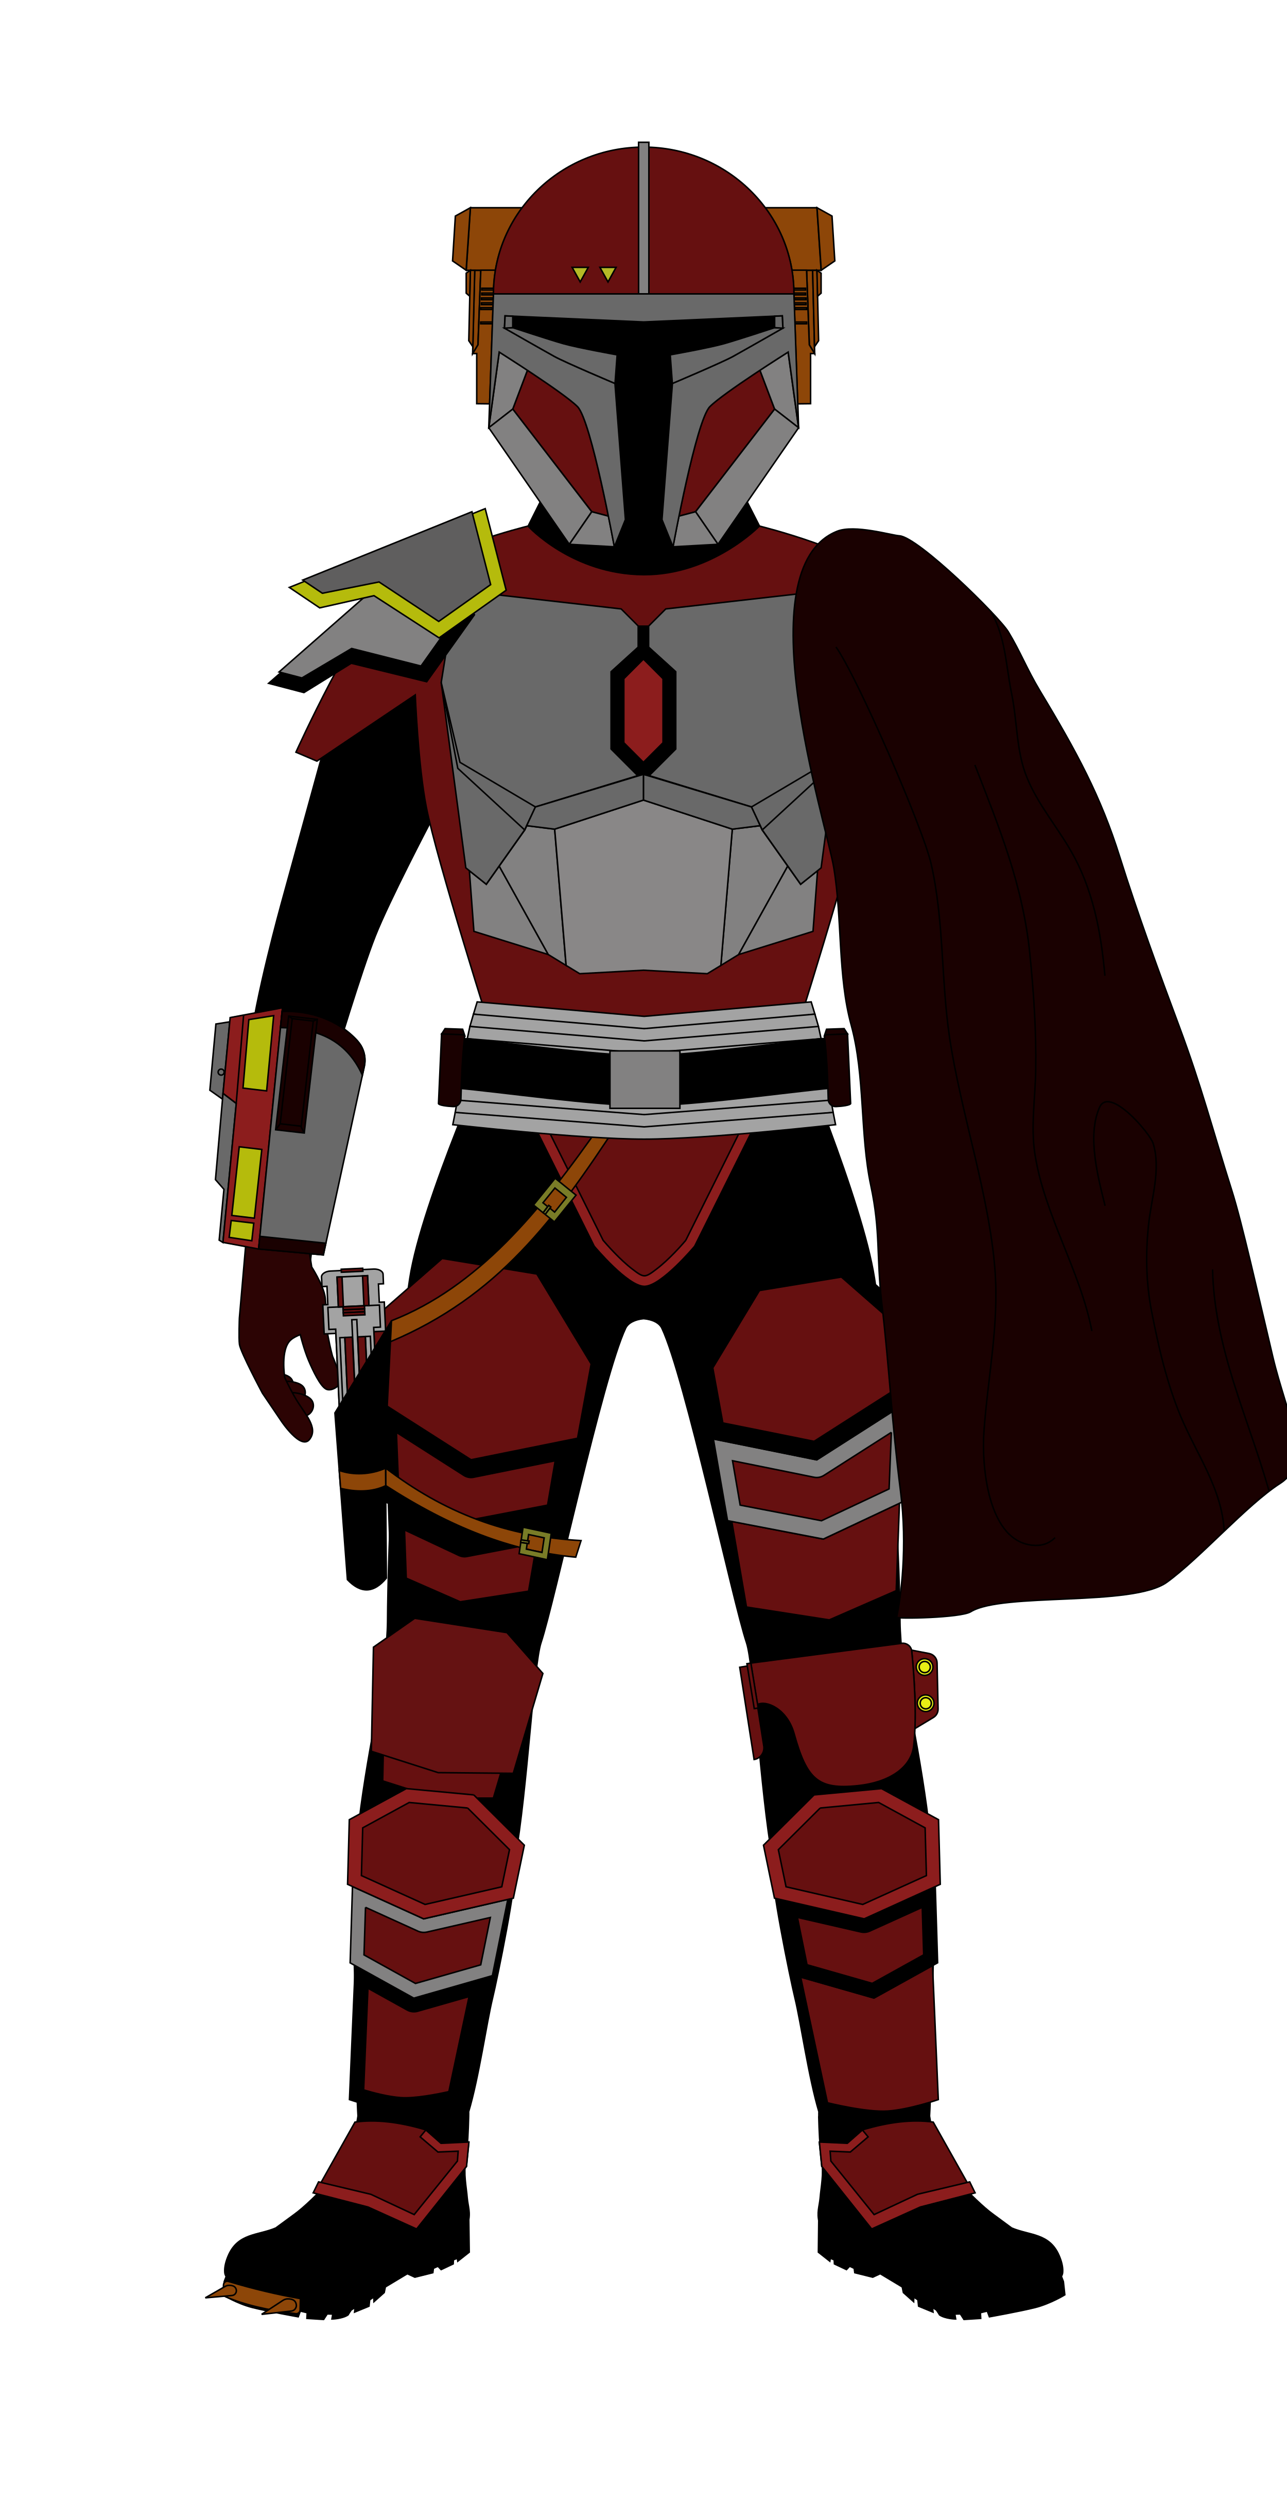 <?xml version='1.0' encoding='UTF-8'?><svg id='Female-Body' width='100%' height='100%' viewBox='50 0 1700 3300' version='1.1' xmlns='http://www.w3.org/2000/svg' style='stroke: black; fill: none; stroke-width: 2px; fill-rule: evenodd; clip-rule: evenodd;'><style> #Stitch_Right, #Stitch_Left { stroke-dasharray: 4; } </style><g id='Back' transform='translate(0,601)'><g id='Cape_F'></g></g><g id='Flight-Suit' transform='translate(0,528)'><title>Flight Suit (Kute)</title><g id='Soft-Parts_F'><g id='Suit_F'><g id='Neck-Seal_F'><path id='Plain-Neck-Seal_F_Option' d='M1003.2,68.3l50,98.1l-27.8,47.1l-125,29l-125.8-29l-27-47.1l49.2-98.1 L900,75.4L1003.2,68.3' class='option' style='fill: rgb(0, 0, 0); display: inherit;'/></g><g id='Flight-Suit_F' style='fill: rgb(0, 0, 0);'><path d='M421.3,665.8l53.1-193l124-83.5l19.4,169.3c0,0-53.6,102.2-72.1,149c-19,48.2-52,158.4-56.2,172.5 l-29.4,255.8l-85.3-27.3c0,0-3.1-177.5,4.7-251.3C386.4,791.5,421.3,665.8,421.3,665.8z'/><path d='M1378.7,665.8l-53.3-193.6l-123.1-82.9l-19.6,170.4c0,0,53.1,101.1,71.6,147.9c19,48.2,52,158.4,56.2,172.5 l29.4,255.8l85.3-27.3c0,0,3.1-177.5-4.7-251.3C1413.6,791.5,1378.7,665.8,1378.7,665.8z'/><path d='M899.8,1212.7c-10.5,1-19.9,5.2-23.4,12.5c-30.6,64.7-93.6,360.6-111.8,415.2c-9.9,29.7-17.7,192-34.5,286.7 c-20,113-85.7,391.3-85.7,391.3l-113.8-11.8c0,0-14.7-279.4-10.6-381.2c3.1-77.3,34.9-229.1,34.9-229.1s6.8-55.4,7-83.3 c0.6-100.8,9.5-325,29.4-453.8C607,1057.4,703,843.7,703,843.7s124.3,48.9,197.4,48.9s198.4-49.9,198.4-49.9 s90.6,214.8,106.3,316.6c19.9,128.7,33.1,353,33.7,453.8c0.2,27.9,7,83.3,7,83.3s31.8,151.8,34.9,229.1 c4,101.7-10.6,381.2-10.6,381.2l-113.8,11.8c0,0-65.6-278.3-85.7-391.3c-16.8-94.7-24.6-257-34.5-286.7 c-18.2-54.5-81.2-350.5-111.8-415.2c-3.5-7.5-13.2-11.7-23.9-12.6L899.8,1212.7z'/></g></g><g id='Boots_F'><g id='Tall_Boots_F_Option' class='option' style='display: inherit;'><g id='Bottom_Tall-Boot_F' style='fill: rgb(0, 0, 0);'><path d='M669.2,2402c-0.2,1.4-0.5,2.8-0.9,4.3c-9,18.8-33.3,25.2-50,29.7c-11.8,3.2-23.2,7.6-34.4,13.1 c-15.4,7.4-23.2,20.6-35.2,33.1c-5.4,5.6-11.7,9.9-17.9,14.1c-15.4,10.6-30.2,11.4-47.6,11.9c-23.4,0.8-44.1-2.9-67.1-8.8 c-20.2-5.2-35.2-9.5-52.6-15.1c-5.2-1.7-11.6-2.9-14.7-7.3l-2.6,6.7l-1.9,17.5c0,0,18.9,11.6,39,16.7 c20.1,5.1,60.6,12.3,60.6,12.3l2.8-7.6l9.1,2.2l-0.4,7.5l22.1,1.4l4.7-7.3l7.4,0.2l-1.1,6.5c0,0,13.7-0.3,21.2-5.4 c1.4-2.5,4.2-6.5,4.2-6.5l5.2-3.3l-0.7,6.1l19-7.8l0.9-8.4l5.5-3.7l0.2,6.1l13.5-12l1.5-7.4l29.1-17.5l9.9,4.6l23.7-5.9l0.8-5.8 l6-2.8l4.2,4.5l15.9-7.5l0.3-5.4l5.2-2.1l0.6,3.9l15.1-11.9L669.2,2402z M669.8,2395.1L669.8,2395.1L669.8,2395.1L669.8,2395.1z'/><path d='M1131.5,2402c0.2,1.4,0.5,2.8,0.9,4.3c9,18.8,33.3,25.2,50,29.7c11.8,3.2,23.2,7.6,34.4,13.1 c15.4,7.4,23.2,20.6,35.2,33.1c5.4,5.6,11.7,9.9,17.9,14.1c15.3,10.6,30.1,11.4,47.6,11.9c23.4,0.8,44.1-2.9,67.2-8.8 c20.1-5.2,35.2-9.5,52.6-15.1c5.2-1.7,11.6-2.9,14.7-7.3l2.6,6.7l1.9,17.5c0,0-18.9,11.6-39,16.7c-20.1,5.1-60.6,12.3-60.6,12.3 l-2.8-7.6l-9.1,2.2l0.4,7.5l-22.1,1.4l-4.7-7.3l-7.4,0.2l1.1,6.5c0,0-13.7-0.3-21.2-5.4c-1.4-2.5-4.2-6.5-4.2-6.5l-5.2-3.3 l0.7,6.1l-19-7.8l-0.9-8.4l-5.5-3.7l-0.2,6.1l-13.5-12l-1.5-7.4l-29.1-17.5l-9.9,4.6l-23.7-5.9l-0.8-5.8l-6-2.8l-4.2,4.5 l-15.9-7.5l-0.3-5.4l-5.2-2.1l-0.6,3.9l-15.1-11.9L1131.5,2402z M1130.9,2395.1L1130.9,2395.1L1130.9,2395.1L1130.9,2395.1z'/></g><g id='Main_Tall-Boot_F' style='fill: rgb(0, 0, 0);'><path d='M669,2259.6c13.5-45.1,23.6-117.1,31.6-150c6-24.6,33.7-158.6,29.2-175.4c-4.6-17.1-205.2-50.7-210.9-35.3 c-8.7,23.5,3.6,254.7,2.1,288.8c-1.1,25,1.9,77.5,1.9,77.5c-2.3,13.7-4.3,28.3-9.2,40.6c-9.3,23.1-15.2,30.5-30.9,48 c-10.8,12-31.3,32.2-44.1,41.3c-5.4,3.9-24.4,17.9-24.4,17.9c-23.6,10.1-49.8,6.6-62.7,36.5c-2.8,6.5-5.2,14.3-4.7,21.7 c0.6,9.5,9.6,10.8,16.6,13.1c17.4,5.7,32.5,10,52.6,15.1c23,5.9,43.8,9.5,67.1,8.8c17.5-0.6,32.3-1.4,47.6-11.9 c6.2-4.3,12.5-8.6,17.9-14.1c12-12.5,19.7-25.6,35.2-33.1c11.2-5.4,22.6-9.9,34.4-13.1c16.7-4.5,41-10.9,50-29.7 c3.5-14.1-0.1-21.1-1.2-33.3l-0.5-5.2c-0.9-7.9-2.1-16.1-2.5-24.6c-0.7-16.4,2.9-32.6,3.8-49c0.5-9.3,0.9-18.6,1.1-27.9 C668.9,2265.3,669.2,2261.8,669,2259.6z'/><path d='M1131.7,2259.6c-13.5-45.1-23.6-117.1-31.6-150c-6-24.6-33.7-158.6-29.2-175.4 c4.7-17.1,205.2-50.7,210.9-35.3c8.8,23.5-3.6,254.7-2.1,288.8c1.1,25-1.9,77.5-1.9,77.5c2.3,13.7,4.3,28.3,9.2,40.6 c9.3,23.1,15.2,30.5,30.9,48c10.8,12,31.3,32.2,44.1,41.3c5.4,3.9,24.3,17.9,24.3,17.9c23.7,10.1,49.9,6.6,62.7,36.5 c2.8,6.5,5.2,14.3,4.7,21.7c-0.6,9.5-9.6,10.8-16.6,13.1c-17.4,5.7-32.5,10-52.6,15.1c-23,5.9-43.8,9.5-67.2,8.8 c-17.5-0.6-32.3-1.4-47.6-11.9c-6.2-4.3-12.5-8.6-17.9-14.1c-12-12.5-19.7-25.6-35.2-33.1c-11.2-5.4-22.6-9.9-34.4-13.1 c-16.7-4.5-41-10.9-50-29.7c-3.5-14.1,0.1-21.1,1.2-33.3l0.5-5.2c0.9-7.9,2.1-16.1,2.5-24.6c0.7-16.4-2.9-32.6-3.8-49 c-0.5-9.3-0.9-18.6-1.1-27.9C1131.8,2265.3,1131.5,2261.8,1131.7,2259.6z'/></g></g></g><g id='Gloves_F'><g id='Left-Glove_F'><g id='Basic_Left_Glove_F_Option' class='option' style='fill: rgb(44, 4, 4); display: inherit;'><path d='M1391.6,1284.8c-4.7-0.3-9.2-0.2-13.9,1c-3.2,0.8-6.3,1.6-9.2,3.5c-8.7,5.7-6.3,18,1.4,22.7 c9,5.5,23.3,0.1,27.5-10.5C1399.1,1297.1,1393.9,1288.9,1391.6,1284.8'/><path d='M1375.7,1295.5c-4.7-0.3-9.2-0.2-13.9,1c-3.2,0.8-6.3,1.6-9.2,3.5c-8.7,5.7-6.3,18,1.4,22.7 c9,5.5,23.4,0.1,27.5-10.5C1383.2,1307.8,1377.9,1299.7,1375.7,1295.5'/><path d='M1364.3,1310.1c-4.7,0.5-10.4,1.3-14.9,3.1c-3.1,1.2-6.1,2.6-8.7,4.8c-7.9,6.9-4.1,18.8,4.1,22.3 c9.6,4.1,23.1-3.5,26-14.6C1371.9,1321.2,1364.3,1310.1,1364.3,1310.1z'/><path d='M1338.5,1144.4c0,0-13.7,21.4-17.3,36.8c-2.5,10.8-1.2,36.8-4.3,54.2c-3.2,17.4-6.1,27.1-6.1,27.1 s-12.1,27.9-10,34.3c2.1,6.4,12.7,12.1,18.8,8.7c7.6-4.2,16.9-23.8,22.9-37.7c6-14.1,11-34.1,11-34.1s8.3,3.2,12.5,7 c14.1,12.3,8,49.5,8,49.5s-5.8,13.3-14.6,28.2c-11.9,20.4-30.3,38-18.2,53.6c11.3,14.6,37-23.7,37-23.7l25.2-37.2 c0,0,29-54,30.4-64.5c1.1-8,0.1-34.7,0.1-34.7l-9.1-103.5l-45.9,4.3l-37.8,13.9L1338.5,1144.4'/></g></g><g id='Right-Glove_F'><g id='Basic_Right_Glove_F_Option' class='option' style='fill: rgb(44, 4, 4); display: inherit;'><path d='M408.7,1284.8c4.7-0.3,9.2-0.2,13.9,1c3.2,0.8,6.3,1.6,9.2,3.5c8.7,5.7,6.3,18-1.4,22.7 c-9,5.5-23.4,0.1-27.5-10.5C401.1,1297.1,406.4,1288.9,408.7,1284.8'/><path d='M424.6,1295.5c4.7-0.3,9.2-0.2,13.9,1c3.2,0.8,6.3,1.6,9.2,3.5c8.7,5.7,6.3,18-1.4,22.7 c-9,5.5-23.4,0.1-27.5-10.5C417,1307.8,422.3,1299.7,424.6,1295.5'/><path d='M436,1310.1c4.7,0.5,10.4,1.3,14.9,3.1c3.1,1.2,6.1,2.6,8.7,4.8c7.9,6.9,4.1,18.8-4.1,22.3 c-9.6,4.1-23.2-3.5-26-14.6C428.3,1321.2,436,1310.1,436,1310.1z'/><path d='M461.7,1144.4c0,0,13.7,21.4,17.2,36.8c2.5,10.8,1.2,36.8,4.3,54.2c3.2,17.4,6.1,27.1,6.1,27.1 s12.1,27.9,10,34.3c-2.1,6.4-12.7,12.1-18.8,8.7c-7.6-4.2-17-23.8-22.9-37.7c-6-14.1-11-34.1-11-34.1s-8.3,3.2-12.5,7 c-14.1,12.3-8,49.5-8,49.5s5.8,13.3,14.6,28.2c12,20.4,30.3,38,18.2,53.6c-11.3,14.6-37-23.7-37-23.7l-25.2-37.2 c0,0-28.9-54-30.4-64.5c-1.1-8-0.1-34.7-0.1-34.7l9-103.5l45.9,4.3l37.8,13.9L461.7,1144.4'/></g></g></g></g></g><g id='Biceps_Current' transform='translate(193,579)'><title>Upper Body</title><g id='LeftBiceps_Current'><g id='Left-Biceps_F'><g id='None_Biceps_Left_F_Option' class='option' style='display: inherit;'></g></g></g><g id='RightBiceps_Current'><g id='Right-Biceps_F'><g id='None_Biceps_Right_F_Option' class='option' style='display: inherit;'></g></g></g></g><g id='Vest_Current' transform='translate(0,528)'><path id='Vest_F' d='M967.4,899.8c-43.9,9-90.3,9-134.1,0c-44.2-9.1-131-54.4-131-54.4S626.5,606.6,613,536.9 c-10.8-55.4-14.5-147.6-14.5-147.6l-129.9,87.4l-27.7-11.8c0,0,77.7-171.7,128.8-221.5c46.3-45,177.8-77,177.8-77 s58,63.7,152.8,64.2c90.2,0.4,152.8-64.2,152.8-64.2s131.6,32,177.8,77c51.1,49.8,128.8,221.5,128.8,221.5l-27.7,11.8l-129.9-87.4 c0,0-3.7,92.2-14.5,147.6c-13.6,69.7-89.3,308.6-89.3,308.6S1011.6,890.7,967.4,899.8z' style='fill: rgb(102, 16, 16);'/></g><g id='Upper-Body_F_Wrapper' transform='translate(193,565)'><title>Upper Body</title><g id='Chest_Current' class='Gunslinger_F'><g id='Abdomen_Gunslinger_F'><g id='Left_Abdomen_Gunslinger_F' style='fill: rgb(130, 129, 129);'><path d='M832.7,695l64.8-116.7l-33.7-47.6l-2.7-5.8l-36.8,4.6l-15.1,179.9L832.7,695z'/><path d='M832.7,695l64.8-116.7l17,24l22.4-17.9l-6,80L832.7,695z'/></g><g id='Right_Abdomen_Gunslinger_F' style='fill: rgb(130, 129, 129);'><path d='M581.2,695l-64.8-116.7l-17,24l-22.4-17.9l6,80L581.2,695z'/><path d='M581.2,695l-64.8-116.7l33.7-47.6l2.7-5.8l36.8,4.6l15.1,179.9L581.2,695z'/></g><path id='Center_Abdomen_Gunslinger_F' d='M706.9,491.1l117.4,38.4l-15.1,179.9l-17.9,10.9l-84.3-4.6l-84.3,4.6 l-17.9-10.9l-15.1-179.9L706.9,491.1z' style='fill: rgb(137, 135, 135);'/></g><g id='Chest-Plates_Gunslinger_F'><g id='Left-Chest_Gunslinger_F' style='fill: rgb(105, 105, 105);'><path d='M713.7,289.2v-27.7l22.7-22.7l218.1-24.8l19.6,121.8l-32.5,244.8l-27,21.6l-50.7-71.7l-14.2-30.4 l-135.3-41.3l35.2-35.2V321.7L713.7,289.2z'/><path d='M849.6,500.2l99.7-58.9l24.8-105.3l-21.9,113.2l-88.3,81.3L849.6,500.2z'/><path d='M861.1,524.9l-36.8,4.6l-117.4-38.4v-34l142.7,43.1L861.1,524.9z'/></g><g id='Right-Chest_Gunslinger_F' style='fill: rgb(105, 105, 105);'><path d='M700.2,289.2v-27.7l-22.7-22.7l-218.1-24.8l-19.6,121.8l32.5,244.8l27,21.6l50.7-71.7l14.2-30.4l135.3-41.3 l-35.2-35.2V321.7L700.2,289.2z'/><path d='M564.3,500.2l-99.7-58.9l-24.8-105.3l21.9,113.2l88.3,81.3L564.3,500.2z'/><path d='M552.7,524.9l36.8,4.6l117.4-38.4v-34l-142.7,43.1L552.7,524.9z'/></g></g><g id='Iron-Heart_Gunslinger_F'><path id='Under-Heart_Gunslinger_F' d='M699.5,458.9l-35.2-35.2V321.7l35.8-32.5v-27.7h13.5v27.7l35.8,32.5v102.1 l-35.2,35.2l-7.4-1.9L699.5,458.9z' style='fill: rgb(0, 0, 0);'/><path id='Heart_Gunslinger_F' d='M681,415.4v-84.5l25.9-25.9l25.9,25.9v84.5l-25.9,25.9L681,415.4z' style='fill: rgb(140, 29, 29);'/><g id='None_Heart_Gunslinger_F_Option' class='option' style='display: inherit;'></g></g></g><g id='Collar_Current'/><g id='ChestAttachments_Current'><g id='Chest-Attachments_F'><g id='No-Device_Accessories_Chest_F_Option' class='option' style='display: inherit;'></g></g></g><g id='Shoulders_Current'><g id='LeftShoulder_Current'><g id='Left-Shoulder_F'><g id='Classic_Shoulder_Left_F_Option' class='option' style='display: inherit;'><path id='Main_Shoulder_Classic_Left_F' d='M1014.9,138.6l-26.7,120.8l21.4,69.6l143,72.4l24-36.9L1014.9,138.6z' style='fill: rgb(130, 129, 129);'/></g></g></g><g id='RightShoulder_Current'><g id='Right-Shoulder_F'><g id='Legacy-x2_Shoulder_Right_F_Option' class='option' style='display: inherit;'><path id='Plate-2_Shoulder_Right_Legacy-x2_F' d='M422.2,153.8l61.5,92.7l-63.1,88.4l-99.6-24.4l-62.5,38.7 L211.8,337L422.2,153.8z' style='fill: rgb(0, 0, 0);'/><path id='Trauma-Plate-2_Shoulder_Legacy-x2_Right_F_ToggleOff' d='M255.8,329.9l-30.2-7.9l181.2-158.9l55,82.6 l-48.7,68.5l-91.6-23.2L255.8,329.9z' class='toggle' style='fill: rgb(130, 129, 129);'/><path id='Plate-1_Shoulder_Right_Legacy-x2_F' d='M497.9,106.4l27.7,107.7L437,277l-86-55.7l-71.7,16.1l-40.1-27 L497.9,106.4z' style='fill: rgb(181, 187, 12);'/><path id='Trauma-Plate-1_Shoulder_Legacy-x2_Right_F_ToggleOff' d='M282.8,218.1l-25.9-17.4l223.5-90.2l24.7,96.2 l-68.6,48.6l-78.8-52.1L282.8,218.1z' class='toggle' style='fill: rgb(95, 94, 94);'/></g></g></g></g><g id='Gauntlets_Current'><g id='LeftGauntlets_Current'><g id='Left-Gauntlets_F'><g id='Gunslinger_Gauntlet_Left_F_Option' class='option' style='display: inherit;'><g id='Accent-Top_Gunslinger_Gauntlet_Left_F' style='fill: rgb(181, 187, 12);'><path d='M1235.7,805.2l1.6,60.3l-30.8,5.9l-2.3-57.2L1235.7,805.2z'/><path d='M1203.1,1025.3l3.5,31l-27,3.5l-3.8-30.9L1203.1,1025.3z'/></g><path id='Top_Gunslinger_Gauntlet_Left_F' d='M1235.7,805.2l14.1-4l1.2,281.8l-67.4,8.6l-5.4-44.1l1.5,12.5l27-3.5 l-3.5-31l-27.3,3.6l-24.5-199.6L1235.7,805.2l-31.5,9l2.3,57.2l30.8-5.9L1235.7,805.2z' style='fill: rgb(130, 129, 129);'/><g id='Accent-Bottom_Gunslinger_Gauntlet_Left_F' style='fill: rgb(140, 29, 29);'><path d='M1105.7,916.7l-5.8-25.1l-17.6,4.1l5.8,25.1L1105.7,916.7z'/><path d='M1112.4,945.2l-5.8-25.1l-17.6,4.1l5.8,25.1L1112.4,945.2z'/><path d='M1175.8,1028.9l-60.3,7.9l7.1,30.5l57-7.4L1175.8,1028.9z'/></g><path id='Bottom_Gunslinger_Gauntlet_Left_F' d='M1179.1,1055.4l-3.3-26.4l-60.3,7.9l7.1,30.5l57-7.4l3.9,31.7 c0,0-21.1,1.9-36.9,3.4c-9.9,0.9-18.9-5.6-21.2-15.3c-12.4-52.8-49.6-211.6-49.6-211.6l76.1-34.6L1179.1,1055.4z M1112.4,945.2 l-5.8-25.1l-17.6,4.1l5.8,25.1L1112.4,945.2z M1105.7,916.7l-5.8-25.1l-17.6,4.1l5.8,25.1L1105.7,916.7z' style='fill: rgb(130, 129, 129);'/><g id='Whistling-Birds_Attachment_Gunslinger_Gauntlet_Left_F_Option' class='option' style='display: inherit;'><path id='Head_Whistling-Birds_Attachment_Gunslinger_Gauntlet_Left_F' d='M1282.9,973.8l-32.2,54.4l-0.2-54.2 L1282.9,973.8z' style='fill: rgb(203, 8, 8);'/><g id='Birds_Whistling-Birds_Attachment_Gunslinger_Gauntlet_Left_F' style='fill: rgb(232, 239, 21);'><g><path d='M1255.8,977.8c1.3,0,2.3,2.8,2.3,6.2c0,3.4-1,6.2-2.3,6.2c-1.3,0-2.3-2.8-2.3-6.2 C1253.5,980.6,1254.5,977.8,1255.8,977.8z'/><path d='M1255.9,995.1c1.3,0,2.3,2.8,2.3,6.2c0,3.4-1,6.2-2.3,6.2c-1.3,0-2.3-2.8-2.3-6.2 C1253.6,997.9,1254.6,995.1,1255.9,995.1z'/><path d='M1264.6,977.8c1.3,0,2.3,2.8,2.3,6.2c0,3.4-1,6.2-2.3,6.2c-1.3,0-2.3-2.8-2.3-6.2 C1262.3,980.6,1263.3,977.8,1264.6,977.8z'/><path d='M1254.2,1022.3c-0.3-1-0.5-2.3-0.5-3.7c0-3.4,1-6.2,2.3-6.2c0.9,0,1.7,1.4,2.1,3.4L1254.2,1022.3z M1263.5,1006.5c-0.7-1.1-1.1-3-1.1-5.3c0-3.4,1-6.2,2.3-6.2c1.2,0,2.2,2.4,2.3,5.6L1263.5,1006.5z M1273.2,990.1 c-1.2-0.3-2.1-2.9-2.1-6.1c0-3.4,1-6.2,2.3-6.2c1.3,0,2.3,2.8,2.3,6.2c0,0.8,0,1.5-0.1,2.2L1273.2,990.1z'/></g></g><g id='Base_Whistling-Birds_Attachment_Gunslinger_Gauntlet_Left_F' style='fill: rgb(140, 29, 29);'><path d='M1280.2,810l-21.8,0.1l0,9.6l21.8-0.1L1280.2,810z'/><path d='M1282.3,819.6l-23.8,0.1l0.6,154.1l23.8-0.1L1282.3,819.6z'/><path d='M1285.4,821.3l-3.1,0l0.6,133.1l3.1,0L1285.4,821.3z'/><path d='M1278.4,819.7l-3.1,0l0.6,144.5l3.1,0L1278.4,819.7z'/></g><g id='Accent_Whistling-Birds_Attachment_Gunslinger_Gauntlet_Left_F' style='fill: rgb(102, 16, 16);'><path d='M1258.4,807.7l-8.7,0l0.7,156.5l8.7,0L1258.4,807.7z'/><path d='M1284.6,964.1l-34.2,0.1l0,9.6l34.2-0.1L1284.6,964.1z'/><path d='M1272.8,810.1l-14.3,0.1l0.1,22.4l14.3-0.1L1272.8,810.1z'/><path d='M1269.4,832.5l-10.9,0l0.2,53.4l10.8-20L1269.4,832.5z'/></g></g></g></g></g><g id='RightGauntlets_Current'><g id='Right-Gauntlets_F'><g id='Heavy_Gauntlet_Right_F_Option' class='option' style='display: inherit;'><g id='Top-2_Heavy_Gauntlet_Right_F' style='fill: rgb(105, 105, 105);'><path d='M160.5,783.8l-18.3,2.9l-8,87.4l16.7,11.8L160.5,783.8z'/><path d='M151.6,878.2l-10,113.9l11.2,12.8l-6.3,67.1l5,3.1l17.6-183.5L151.6,878.2z'/><path d='M148.8,846.2c-2.2,0.2-3.8,2.1-3.7,4.3c0.2,2.2,2.1,3.8,4.3,3.7c2.2-0.2,3.8-2.1,3.7-4.3 S151,846.1,148.8,846.2z'/></g><g id='Top-1_Heavy_Gauntlet_Right_F' style='fill: rgb(140, 29, 29);'><path d='M198.6,1083.7l-47.1-8.7l17.6-183.5l-17.5-13.3l9.4-100l69.1-12.9L198.6,1083.7z'/><path d='M178.8,774.9l-9.8,116.6'/></g><g id='Accent-Top_Heavy_Gauntlet_Right_F' style='fill: rgb(181, 187, 12);'><path d='M162.4,1046.1l29.8,3.5l-2.6,23.2l-29.9-4.5L162.4,1046.1z'/><path d='M173,948.8l29.8,3.5l-9.8,90.7l-29.8-3.6L173,948.8z'/><path d='M185.7,780.9l32.8-5.2l-9.3,99.3l-31.2-3.7L185.7,780.9z'/></g><path id='Bottom_Heavy_Gauntlet_Right_F' d='M229.6,770.1c35.7-1.6,74,10.7,99.6,38.9c8.3,9.1,11.6,21.7,9,33.7 c-12.6,58.2-54.1,248.8-54.1,248.8l-85.5-7.8L229.6,770.1z' style='fill: rgb(105, 105, 105);'/><g id='Accent-Bottom_Heavy_Gauntlet_Right_F' style='fill: rgb(26, 1, 1);'><path d='M198.6,1083.7l85.5,7.8l3.3-15.4l-87.2-9.1L198.6,1083.7z'/><path d='M227.5,791.4c46.3,0.9,86.1,14.4,108.2,62.8l2.5-11.4c2.1-9.5,0.4-19.3-4.4-27.5l-4.9-6.6 c-25.6-27.9-63.7-40.1-99.2-38.6L227.5,791.4z'/><path d='M238.3,776.3l37.8,4.3l-17.2,150l-37.8-4.3L238.3,776.3z'/><path d='M243,779.6l27.8,3.2l-15.9,138.8l-27.8-3.2L243,779.6z'/><path d='M270.8,782.8l5.3-2.2'/><path d='M238.3,776.3l4.6,3.3'/><path d='M221.2,926.3l5.9-7.9'/><path d='M258.9,930.6l-4.7-9.1'/></g><g id='No-Device_Attachment_Heavy_Gauntlet_Right_F_Option' class='option' style='display: inherit;'></g></g></g></g></g></g><g id='Lower-Body_F_Wrapper' transform='translate(268,1285)'><title>Lower Body</title><g id='Knees_Current'><g id='LeftKnee_Current'><g id='Left-Knee_F'><g id='Basic_Knee_Left_F_Option' class='option' style='display: inherit;'><g id='Missiles_Basic-Knee_Left_F_ToggleOff' class='toggle' style=''><path id='Base_Fissiles_Basic-Knee_Left_F' class='st0' d='M986.1,893.2c0.1,0.4,0.2,0.9,0.2,1.3c2.1,20.6,5.7,64.5,4.2,102.3 l24.4-14.7c4-2.4,6.3-6.7,6.2-11.3c-0.3-14.1-1-44.6-1.3-60.7c-0.1-6.1-4.5-11.2-10.4-12.4L986.1,893.2z' style='fill: rgb(102, 16, 16);'/><g id='Missile-2_Fissiles_Basic-Knee_Left_F' style='fill: rgb(232, 239, 21);'><path class='st0' d='M1003.3,952.4c-6,0.7-10.3,6.2-9.5,12.2c0.8,6,6.3,10.3,12.3,9.6c6-0.7,10.3-6.2,9.5-12.2 C1014.9,956,1009.4,951.7,1003.3,952.4z'/><path class='st0' d='M1003.9,956c-4.1,0.5-6.9,4.2-6.4,8.2c0.5,4.1,4.2,7,8.3,6.5s6.9-4.2,6.4-8.2 C1011.7,958.4,1007.9,955.5,1003.9,956z'/></g><g id='Missile-1_Fissiles_Basic-Knee_Left_F' style='fill: rgb(232, 239, 21);'><path class='st0' d='M1001.9,904.6c-6,0.7-10.3,6.2-9.5,12.2c0.8,6,6.3,10.3,12.3,9.6c6-0.7,10.3-6.2,9.5-12.2 C1013.5,908.2,1008,903.9,1001.9,904.6z'/><path class='st0' d='M1002.5,908.2c-4.1,0.5-6.9,4.2-6.4,8.2c0.5,4.1,4.2,7,8.3,6.5c4.1-0.5,6.9-4.2,6.4-8.2 C1010.3,910.6,1006.5,907.7,1002.5,908.2z'/></g></g><g id='Knee_Basic-Knee_Left_F' style='fill: rgb(102, 16, 16);'><path class='st0' d='M759.1,915.8l15.2-2.5c0,0,11.5,73.9,16.6,106.6c1.3,8.4-4.4,16.3-12.8,17.7c0,0,0,0,0,0L759.1,915.8z'/><path class='st0' d='M773.8,910.3l8.7,54.8c11.1-6.3,39.2,5.3,48.4,38.2c16.8,60.4,31.5,74.3,84.2,68.8 c41-4.2,70.3-23.5,73.7-51.9c4.9-41.1,0-100.6-2.5-125.7c-0.3-3.1-1.9-6-4.4-7.9c-2.5-1.9-5.6-2.8-8.7-2.4 C928.8,890,773.8,910.3,773.8,910.3z'/><path class='st0' d='M768.6,911.1l5.2-0.8l9.7,59.3l-5.2,0.8L768.6,911.1z'/></g></g></g></g><g id='RightKnee_Current'><g id='Right-Knee_F'><g id='Legacy_Knee_Right_F_Option' class='option' style='display: inherit;'><path id='Plate-2_Legacy-Knee_Right_F' class='st0' d='M289.7,958.7l42.5-29.7l95,14.8l37,42l-30.5,102.7h-75.2l-71-22.7 L289.7,958.7z' style='fill: rgb(102, 16, 16);'/><path id='Plate-1_Legacy-Knee_Right_F' class='st0' d='M275.3,889.3l54.5-38.1l121.8,18.9l47.5,53.9L460,1055.8l-99.3-0.9 l-88.2-28.2L275.3,889.3z' style='fill: rgb(101, 18, 18);'/></g></g></g></g><g id='Shins_Current'><g id='LeftShin_Current'><g id='Left-Shin_F'><g id='Legacy_Shin_Left_F_Option' class='option' style='display: inherit;'><path id='Plate-3_Legacy-Shin_Left_F' class='st0' d='M839.6,1324.8l35.4,165.9c0,0,51.6,12.9,79.8,10.9 c28.2-1.9,66.6-15.1,66.6-15.1l-7.6-177l-77.4,42.9L839.6,1324.8' style='fill: rgb(102, 16, 16);'/><path id='Plate-2_Legacy-Shin_Left_F' class='st0' d='M812.2,1222.2l20.4,100.6l103.8,29.7l84.1-46.6l-3.1-100.7l-94,42.6 L812.2,1222.2' style='fill: rgb(0, 0, 0);'/><path id='Plate-1_Legacy-Shin_Left_F' class='st0' d='M857.3,1084.3l-66.8,66.4l14.5,69.9l118.5,27.3l100.5-45.6l-2.3-85.3 l-75.3-41L857.3,1084.3' style='fill: rgb(140, 29, 29);'/><path id='Trauma-Plate-2_Legacy-Shin_Left_F_ToggleOff' class='toggle' d='M1000.2,1232.7l-69.4,31.4c-3.6,1.6-7.6,2-11.5,1.2 l-84-19.3l12.7,62.5l86.1,24.6l68-37.7L1000.2,1232.7' style='fill: rgb(102, 16, 16);'/><path id='Trauma-Plate-1_Legacy-Shin_Left_F_ToggleOff' class='toggle' d='M865.4,1101.6l-55.3,55l10.2,49l101.3,23.3l84.1-38.1 l-1.7-63l-61.4-33.5L865.4,1101.6' style='fill: rgb(102, 16, 16);'/></g></g></g><g id='RightShin_Current'><g id='Right-Shin_F'><g id='Legacy_Shin_Right_F_Option' class='option' style='display: inherit;'><path id='Plate-3_Legacy-Shin_Right_F' class='st0' d='M425.4,1324.8l-35.4,165.9c0,0-51.6,12.9-79.8,10.9 c-28.2-1.9-66.6-15.1-66.6-15.1l7.6-177l77.4,42.9L425.4,1324.8' style='fill: rgb(0, 0, 0);'/><path id='Plate-2_Legacy-Shin_Right_F' class='st0' d='M452.8,1222.2l-20.4,100.7l-103.8,29.7l-84.1-46.6l3.1-100.7l94,42.6 L452.8,1222.2' style='fill: rgb(130, 129, 129);'/><path id='Plate-1_Legacy-Shin_Right_F' class='st0' d='M407.8,1084.3l66.8,66.4l-14.5,69.9l-118.5,27.3l-100.5-45.6l2.3-85.3 l75.3-41L407.8,1084.3' style='fill: rgb(140, 29, 29);'/><path id='Trauma-Plate-3_Legacy-Shin_Right_F_ToggleOff' class='toggle' d='M268,1339.5l51.9,28.8c4.2,2.3,9.1,2.9,13.7,1.6l68-19.4 l-26.7,125.5c-15.7,3.5-44.9,9.2-63.4,7.9c-16.4-1.1-36.5-6.4-49.2-10.2L268,1339.5' style='fill: rgb(102, 16, 16);'/><path id='Trauma-Plate-2_Legacy-Shin_Right_F_ToggleOff' class='toggle' d='M264.8,1232.7l69.4,31.5c3.6,1.6,7.6,2,11.5,1.2l84-19.3 l-12.7,62.5l-86.2,24.6l-68-37.7L264.8,1232.7' style='fill: rgb(102, 16, 16);'/><path id='Trauma-Plate-1_Legacy-Shin_Right_F_ToggleOff' class='toggle' d='M399.7,1101.6l55.3,55l-10.2,49l-101.3,23.3l-84.1-38.1 l1.7-63l61.4-33.5L399.7,1101.6' style='fill: rgb(102, 16, 16);'/></g></g></g></g><g id='Ankles_Current'><g id='LeftAnkle_Current'><g id='Left-Ankle_F'><g id='Heavy_Ankle_Left_F_Option' class='option' style='display: inherit;'><path id='Plate_Heavy-Ankle_Left_F' class='st0' d='M864.3,1542.4l3.2,32.2l65.9,82.6l64.2-29l69.9-18.1l-52.8-93.9 c-26.7-3.7-57.7-0.5-93.6,10.3l-19.9,17.5L864.3,1542.4' style='fill: rgb(102, 16, 16);'/><path id='Trim_Heavy-Ankle_Left_F' class='st0' d='M921.2,1526.6l7.5,9.1l-23.5,20l-26.7-1.1l1,13l57.1,70.7l57.3-26.8l69-16.4 l7.1,14.5l-72.4,18.7l-64.2,29l-65.9-82.6l-3.2-32.2l36.9,1.7L921.2,1526.6' style='fill: rgb(140, 29, 29);'/></g></g></g><g id='RightAnkle_Current'><g id='Right-Ankle_F'><g id='Heavy_Ankle_Right_F_Option' class='option' style='display: inherit;'><path id='Plate_Heavy-Ankle_Right_F' class='st0' d='M401.3,1542.4l-3.2,32.2l-65.9,82.6l-64.2-29l-69.9-18.1l52.8-93.9 c26.7-3.7,57.7-0.5,93.6,10.3l19.9,17.5L401.3,1542.4' style='fill: rgb(102, 16, 16);'/><path id='Trim_Heavy-Ankle_Right_F' class='st0' d='M344.5,1526.6l-7.5,9.1l23.5,20l26.7-1.1l-1,13l-57.1,70.7l-57.3-26.8 l-69-16.4l-7.1,14.5l72.4,18.7l64.2,29l65.9-82.6l3.2-32.2l-36.9,1.7L344.5,1526.6' style='fill: rgb(140, 29, 29);'/></g></g></g></g><g id='Toes_Current'><g id='LeftToe_Current'><g id='Left-Toe_F'><g id='None_Toe_Left_F_Option' class='option' style='display: inherit;'></g></g></g><g id='RightToe_Current'><g id='Right-Toe_F'><g id='Spikes_Toe_Right_F_Option' class='option' style='fill: rgb(141, 70, 8); display: inherit;'><path class='st0' d='M178.8,1749.2c-31.4-5.5-63.1-13.1-95.1-22.7c-1.5-0.5-3.1-0.2-4.4,0.7c-1.3,0.9-2,2.4-2.1,3.9 c-0.1,3.6-0.2,7.9-0.3,10.8c-0.1,2,1.1,3.9,3,4.8c24.8,10.7,56.3,17.9,92.8,22.4c1.4,0.2,2.8-0.3,3.9-1.2 c1.1-0.9,1.7-2.3,1.8-3.7C178.5,1758.3,178.8,1749.2,178.8,1749.2'/><path class='st0' d='M127.5,1770c0,0,27.2-3.1,39.4-4.4c2-0.2,3.8-1.2,5-2.8c1.2-1.6,1.8-3.6,1.5-5.5c-0.7-5.3-4.5-7.9-11.5-7.7 c-2.2,0-4.4,0.7-6.3,2C148.4,1756.3,127.5,1770,127.5,1770'/><path class='st0' d='M53.1,1748.2c0,0,24.5-2.1,35.4-3.1c1.9-0.2,3.6-1.2,4.6-2.7c1.1-1.6,1.4-3.5,0.9-5.3 c-1-3.7-4.1-5.5-9.5-5.4c-1.8,0-3.5,0.5-5.1,1.4C72.9,1736.8,53.1,1748.2,53.1,1748.2'/></g></g></g></g><g id='Thighs_Current'><g id='LeftThigh_Current'><g id='Left-Thigh_F'><g id='Legacy_Thigh_Left_F_Option' class='option' style='display: inherit;'><path id='Plate-3_Legacy-Thigh_Left_F' class='st0' d='M748.6,723.3l19.4,113l109.4,17l88.4-38.6l4.3-115.4l-100.6,47.3 L748.6,723.3' style='fill: rgb(102, 16, 16);'/><path id='Plate-2_Legacy-Thigh_Left_F' class='st0' d='M724.3,614.5l18.7,107.8l126.5,24.3l106.4-50l5.2-131.3l-120.2,76.8 L724.3,614.5' style='fill: rgb(130, 129, 129);'/><path id='Plate-1_Legacy-Thigh_Left_F' class='st0' d='M992.5,458.1l-93.6-81.9l-125,20.5l-71.8,118.7l18,98.1l140.7,28.4 l125.8-80.3L992.5,458.1' style='fill: rgb(0, 0, 0);'/><path id='Trauma-Plate-2_Legacy-Thigh_Left_F_ToggleOff' class='toggle' d='M959.4,605.7l-89,56.8c-4,2.5-8.6,3.4-13,2.5 l-107.8-21.8l10.1,58.6l107.4,20.6l89.3-42L959.4,605.7' style='fill: rgb(102, 16, 16);'/><path id='Trauma-Plate-1_Legacy-Thigh_Left_F_ToggleOff' class='toggle' d='M785.2,418.5l-61.7,102.1l13.3,72.7l120.5,24.3l110-70.2 l4.4-78.2l-78.3-68.5L785.2,418.5' style='fill: rgb(102, 16, 16);'/></g></g></g><g id='RightThigh_Current'><g id='Right-Thigh_F'><g id='Legacy_Thigh_Right_F_Option' class='option' style='display: inherit;'><path id='Plate-3_Legacy-Thigh_Right_F' class='st0' d='M516.4,723.3l-19.4,113l-109.4,17l-88.4-38.6L295,699.3l100.6,47.3 L516.4,723.3' style='fill: rgb(0, 0, 0);'/><path id='Plate-2_Legacy-Thigh_Right_F' class='st0' d='M540.7,614.5l-18.7,107.8l-126.5,24.3l-106.4-50L284,565.3l120.2,76.8 L540.7,614.5' style='fill: rgb(0, 0, 0);'/><path id='Plate-1_Legacy-Thigh_Right_F' class='st0' d='M272.5,458.1l93.6-81.9l125,20.5l71.8,118.7l-18,98.1l-140.7,28.4 l-125.8-80.3L272.5,458.1' style='fill: rgb(102, 16, 16);'/><path id='Trauma-Plate-3_Legacy-Thigh_Right_F_ToggleOff' class='toggle' d='M316.3,734.5l71.8,33.7c3.4,1.6,7.1,2.1,10.7,1.4 l92.3-17.7l-10.9,63.5l-90.3,14l-71.3-31.2L316.3,734.5' style='fill: rgb(102, 16, 16);'/><path id='Trauma-Plate-2_Legacy-Thigh_Right_F_ToggleOff' class='toggle' d='M305.6,605.7l89,56.8c4,2.5,8.6,3.4,13,2.5l107.8-21.8 l-10.1,58.6l-107.4,20.6l-89.3-42L305.6,605.7' style='fill: rgb(102, 16, 16);'/></g></g></g></g><g id='Groin_Current'><g id='Groin_F'><g id='Basic_Groin_F_Option' class='option' style='display: inherit;'><path id='Groin_Basic_F' class='st0' d='M566.9,360L456.1,137.4h354.3L699.6,360c0,0-44.2,53-66.4,53 C611.1,413.1,566.9,360,566.9,360z' style='fill: rgb(140, 29, 29);'/><path id='Trauma-Plating_Groin_F_ToggleOff' class='toggle' d='M687.8,352.3l100-200.9H478.7l100,200.9c4.4,5.1,22,25.4,38.9,38.2 c5.9,4.5,11.2,8.6,15.6,8.6c4.4,0,9.7-4.1,15.6-8.6C665.8,377.7,683.5,357.4,687.8,352.3' style='fill: rgb(102, 16, 16);'/></g></g></g><g id='Waist_Current' class='F'><g id='Accessories_Waist_F'><g id='Right-Holster_F_ToggleOff' class='toggle' style=''><g id='Hanging-Holster_Right_F_Option' class='option' style='display: inherit;'><g id='Weapon_Hanging-Holster-Right_F'><g id='Main_Weapon_Hanging-Holster-Right_F' style='fill: rgb(163, 163, 163);'><path class='st0' d='M291.4,472.1l-1.8-38.4l-6.6,0.3l-1.1-24.1l6.6-0.3L288,397c-0.2-4.1-5.8-7.1-12.5-6.8 c-15.4,0.7-41.6,1.9-57,2.6c-6.7,0.3-12,3.9-11.8,7.9l0.6,12.6l6.6-0.3l1.1,24.1l-6.6,0.3l1.8,38.4l15.5-0.7l4.9,106.2 l50.2-2.3l-4.9-106.2L291.4,472.1z'/><path class='st0' d='M216.5,469.9l8.9-0.4l5.9,127.7l50.2-2.3l-5.9-127.7l8.9-0.4l-1.3-29.1l-68.1,3.1L216.5,469.9z'/><path class='st0' d='M227.2,400.8l40.3-1.9l1.8,39.4l-40.3,1.9L227.2,400.8z'/><path class='st0' d='M264.6,479.2l6.6-0.3l4.6,100.4l-6.6,0.3L264.6,479.2z'/><path class='st0' d='M246.7,457.1l6.6-0.3l4.6,100.4l-6.6,0.3L246.7,457.1z'/><path class='st0' d='M230.9,480.8l6.6-0.3l4.6,100.4l-6.6,0.3L230.9,480.8z'/></g><g id='Accent_Weapon_Hanging-Holster-Right_F' style='fill: rgb(102, 16, 16);'><path class='st0' d='M263.6,442.6l0.2,4l-28.4,1.3l-0.2-4L263.6,442.6z'/><path class='st0' d='M263.8,446.6l0.2,4l-28.4,1.3l-0.2-4L263.8,446.6z'/><path class='st0' d='M263.4,438.6l0.2,4l-28.4,1.3l-0.2-4L263.4,438.6z'/><path class='st0' d='M261.1,389.1l0.2,4l-28.4,1.3l-0.2-4L261.1,389.1z'/><path class='st0' d='M260.9,399.2l6.6-0.3l1.8,39.4l-6.6,0.3L260.9,399.2z'/><path class='st0' d='M227.2,400.8l6.6-0.3l1.8,39.4l-6.6,0.3L227.2,400.8z'/><path class='st0' d='M237.5,480.5l10-0.5l4.6,100.4l-10,0.5L237.5,480.5z'/><path class='st0' d='M254.5,479.7l10-0.5l4.6,100.4l-10,0.5L254.5,479.7z'/></g></g><path id='Holster_Hanging-Holster-Right_F' class='st0' d='M291,620.1l8.1-161.7l-74.7,121.7l16.5,220 c17.4,18.3,34.6,18.4,51.4-2L291,620.1z' style='fill: rgb(0, 0, 0);'/><g id='Straps_Hanging-Holster-Right_F' style='fill: rgb(141, 70, 8);'><path class='st0' d='M576.8,197.5c-81.7,117.2-164,216.5-277.7,260.9l-1.4,27.7c141.4-59.6,217.2-160.6,300.8-288.6H576.8z'/><path class='st0' d='M291.5,652.9c76.4,58.5,159,90.4,258,95.7l-7,21.9c-85.6-7.8-165.5-39.5-251-94.5V652.9z'/><path class='st0' d='M291.5,676.1l-0.2-23.1c-19.9,8.8-43,9.5-61.2,3l1.8,23.6C251.5,684.6,273.7,684.9,291.5,676.1z'/></g><g id='Buckle_Hanging-Holster-Right_F' style='fill: rgb(121, 124, 39);'><path class='st0' d='M470.2,747.5l10.7,1.6l-0.5,3.5l-10.7-1.6L470.2,747.5'/><path class='st0' d='M499.4,315.9l7.4-9.8l2.8,2.1l-7.4,9.8L499.4,315.9'/><path class='st0' d='M502.2,318.1l12.1,9.8l28.6-35.3l-27.6-22.3l-28.6,35.3l12.6,10.2l6.1-8.1l-6.2-5l15.8-19.5l15.2,12.3 L514.6,315l-6.2-5.1L502.2,318.1'/><path class='st0' d='M470.5,747.6l8.5,1.3l1.2-8.3l20.6,4.4l-2.9,19.3l-20.6-4.4l1.1-7.5l-8.5-1.3l-2.2,14.8l37.3,8l5.2-35 l-37.3-8L470.5,747.6'/></g></g></g></g><g id='Under-Belt_F'><g id='Girth-Belt_F_Option' class='option' style='fill: rgb(163, 163, 163); display: inherit;'><path class='st0' d='M632.9,72.8c-75.2,0-225.5-19.1-225.5-19.1l4.9-16.2c0,0,146.6,12.7,220.6,19.1 c73.6-6.4,220.6-19.1,220.6-19.1l4.9,16.2C858.4,53.7,708.1,72.8,632.9,72.8z'/><path class='st0' d='M632.9,89c-76.7,0-230.2-19.1-230.2-19.1l4.7-16.2c0,0,187.9,16,225.5,19.1c37.6-3.2,225.5-19.1,225.5-19.1 l4.7,16.2C863.1,69.9,709.6,89,632.9,89z'/><path class='st0' d='M632.9,105.2c-77.9,0-233.7-19.1-233.7-19.1l3.5-16.2c0,0,191.8,15.9,230.2,19.1 c38.4-3.2,230.2-19.1,230.2-19.1l3.5,16.2C866.6,86.1,710.8,105.2,632.9,105.2z'/><path class='st0' d='M632.9,121.4c-78.9,0-236.6-19.1-236.6-19.1l2.9-16.2c0,0,194.7,16,233.7,19.1 c38.9-3.2,233.7-19.1,233.7-19.1l2.9,16.2C869.5,102.3,711.8,121.4,632.9,121.4z'/><path class='st0' d='M632.9,137.7c-79.8,0-239.3-19.1-239.3-19.1l2.7-16.2c0,0,197.2,15.9,236.6,19.1 c39.4-3.2,236.6-19.1,236.6-19.1l2.7,16.2C872.2,118.5,712.7,137.7,632.9,137.7z'/><path class='st0' d='M632.9,153.9c-80.6,0-241.8-19.1-241.8-19.1l2.5-16.2c0,0,199.4,15.9,239.3,19.1 c39.9-3.2,239.3-19.1,239.3-19.1l2.5,16.2C874.7,134.7,713.5,153.9,632.9,153.9z'/><path class='st0' d='M632.9,170.1c-81.4,0-244.3-19.1-244.3-19.1l2.5-16.2c0,0,201.5,15.9,241.8,19.1 c40.3-3.2,241.8-19.1,241.8-19.1l2.5,16.2C877.2,150.9,714.3,170.1,632.9,170.1z'/><path class='st0' d='M632.9,186.3c-82.3,0-246.8-19.1-246.8-19.1l2.5-16.2c0,0,203.6,15.9,244.3,19.1 c40.7-3.2,244.3-19.1,244.3-19.1l2.5,16.2C879.7,167.2,715.2,186.3,632.9,186.3z'/><path class='st0' d='M632.9,202.5c-83.2,0-249.6-19.1-249.6-19.1l2.8-16.2c0,0,205.7,15.9,246.8,19.1 c41.1-3.2,246.8-19.1,246.8-19.1l2.8,16.2C882.5,183.4,716.1,202.5,632.9,202.5z'/><path class='st0' d='M632.9,218.7c-84.3,0-252.8-19.1-252.8-19.1l3.2-16.2c0,0,208,16,249.6,19.1c41.6-3.2,249.6-19.1,249.6-19.1 l3.2,16.2C885.7,199.6,717.2,218.7,632.9,218.7z'/></g></g><g id='Belt_F'><g id='Pouch-Belt-2_F_Option' class='option' style='display: inherit;'><path id='Main_Pouch-Belt-2_F' class='st0' d='M881.3,151.2c-55.9,5-183.5,23.3-247.9,23.3c-65.1,0-192.7-18.4-247.8-23.2 l8.2-65.4c45.3,4,176.6,22.6,239.6,22.6c61.2,0,189.7-18.4,238.1-22.8L881.3,151.2z' style='fill: rgb(0, 0, 0);'/><rect id='Buckle_Pouch-Belt-2_F' x='587.7' y='102.2' class='st0' width='92.4' height='75.8' style='fill: rgb(130, 129, 129);'/><g id='Pouches_Pouch-Belt-2_F' style='fill: rgb(26, 1, 1);'><g><path class='st0' d='M365.4,79.8l4.5-7l23.2,0.8l2.9,8.7L365.4,79.8z'/><path class='st0' d='M395.7,83.8c0.1-0.7-0.1-1.4-0.6-2c-0.5-0.5-1.1-0.9-1.9-0.9c-7.5-0.3-27.9-1.1-27.9-1.1l-4.1,92 c0.8,2.1,10.7,3.5,19.5,3.9c2.6,0.1,5.1-0.8,7-2.6c1.9-1.8,3-4.2,3.1-6.8C391.5,138.8,392.6,111.2,395.7,83.8z'/></g><g><path class='st0' d='M901.5,79.8l-4.5-7l-23.2,0.8l-2.9,8.7L901.5,79.8z'/><path class='st0' d='M871.1,83.8c-0.1-0.7,0.1-1.4,0.6-2c0.5-0.5,1.1-0.9,1.9-0.9c7.5-0.3,27.9-1.1,27.9-1.1l4.1,92 c-0.8,2.1-10.7,3.5-19.5,3.9c-2.6,0.1-5.1-0.8-7-2.6c-1.9-1.8-3-4.2-3.1-6.8C875.3,138.8,874.3,111.2,871.1,83.8z'/></g></g></g></g></g></g><g id='Front_F' transform='translate(0,530)'><g id='Cape_F'><g id='Shoulder-Cape-Left_Back_F_Option' class='option' style='fill: rgb(26, 1, 1); display: inherit;'><path id='Cape-Shoulder' d='M1151.3,615.2c-10.1-60.3-118.1-394.9,4.4-443.9 c23.1-9.2,71.6,5.3,82.3,6c24.9,1.6,131.6,106.4,144,126.9c15.7,25.9,24.2,48.6,41.7,77.8c48.6,80.6,80.4,139.2,105.5,219.4 c23.2,73.9,52,152.7,78.3,223.1c29.7,79.7,43.8,135.5,69.5,216.7c13.9,43.9,34.3,135.9,54.4,220.4c18.2,76.7,53.3,138.4,9.5,166.5 c-44.1,28.4-105.8,98.8-149.5,130.4c-45.3,32.8-217.2,13.1-259.2,39c-13,8.1-98.3,9.7-97.8,7.3c5.5-25.9,14.6-92.7,5.1-166.4 c-11.8-92.7-14.1-155.6-24.8-248.6c-7.2-62.1-1.4-94-14.4-154.8c-14.4-67.5-7.6-145.2-25.8-211.4 C1156.5,758.4,1162.7,683.2,1151.3,615.2z'/><path d='M1509.7,1061.7c-9.3-37.6-23.9-91.8-7.5-129.6c12.9-29.7,66.9,33.8,71,47.3c10.6,34.3-2.4,72.2-6,106.7 c-4.1,38.3-3.5,76.8,3.9,114.8c9.1,46.5,19.9,94.1,38.2,138c20.8,50.1,55.1,96.5,57.7,152.3'/><path d='M1443.7,1499.7c-8.6,8.3-18.4,11.3-30.5,10c-58.9-6.6-66.7-105.7-63.5-150.1c5.1-71.9,20.2-141.4,14.5-214 c-7.6-98.4-45.1-206.6-60-306.7c-11.2-75.6-7.2-154.2-24.3-228.7c-11.1-48.5-98.6-248.8-125.7-286.2'/><path d='M1337.7,479.7c32.3,82.9,63.4,158.7,72.5,248.4c5.2,50.8,8.7,102.6,7.9,153.6c-0.5,37.5-6.9,75.4-0.9,112.8 c12.9,80.5,59.4,152.1,75.1,232.5'/><path d='M1651.7,1145.7c2.2,103.7,46.7,194.7,74.7,292.7'/><path d='M1358.7,277c19.9,33.9,20.1,72.9,27.5,108.4c7.6,36.4,6,76.2,20.3,111c14.1,34.5,38.5,63.3,57.2,95.3 c29.9,51.2,40.6,107.9,45.8,166.3'/></g></g></g><g id='Helmet_F_Wrapper' transform='translate(550,35)'><title>Helmet (Buy'ce)</title><g id='Helmet_Current' class='Heavy'><g id='Left-Earcap_Heavy_Toggle' class='toggle' style=''><g id='Ear-Cap_Left_Heavy' style='fill: rgb(141, 70, 8);'><path d='M510.8,239.2c17.9,24,30.2,52.1,35.3,82.6l0,0h38.5l-5.5-82.6H510.8z'/><path d='M579.2,239.2l19.8,11l3.7,59.2l-17.9,12.3L579.2,239.2z'/><path d='M565.5,321.8l3.6,98.5l7,11.6l-2.7-110H565.5z'/><path d='M575.9,422.7l5.4-8l-2.1-92.9h-5.8L575.9,422.7z'/><path d='M579.9,356l4.7-4v-26.4l-5.5-3.9L579.9,356z'/><path d='M553.7,498.1l17-0.2v-66.2h5.3l-7-11.6l-3.6-98.5h-19.4c1.7,10.2,2.6,20.6,2.6,31.2L553.7,498.1z'/><rect x='550.1' y='390.1' width='15.4' height='2.3'/><rect x='550.1' y='371.2' width='15.4' height='2.3'/><rect x='549.2' y='364.8' width='15.4' height='2.3'/><rect x='549.2' y='358.3' width='15.4' height='2.3'/><rect x='548.7' y='351.9' width='15.4' height='2.3'/><rect x='548.7' y='345.5' width='15.4' height='2.3'/></g></g><g id='Right-Earcap_Heavy_Toggle' class='toggle' style=''><g id='Ear-Cap_Right_Heavy' style='fill: rgb(141, 70, 8);'><path d='M189.7,239.2c-17.8,24-30.2,52.1-35.3,82.6h0h-38.5l5.5-82.6H189.7z'/><path d='M121.3,239.2l-19.8,11l-3.7,59.2l17.9,12.3L121.3,239.2z'/><path d='M135,321.8l-3.7,98.5l-7,11.6l2.7-110H135z'/><path d='M124.6,422.7l-5.4-8l2.1-92.9h5.8L124.6,422.7z'/><path d='M120.5,356l-4.7-4v-26.4l5.5-3.9L120.5,356z'/><path d='M146.7,498.1l-17-0.2v-66.2h-5.3l7-11.6l3.7-98.5h19.4c-1.7,10.2-2.6,20.6-2.6,31.2L146.7,498.1z'/><rect x='135' y='390.1' width='15.4' height='2.3'/><rect x='135' y='371.2' width='15.4' height='2.3'/><rect x='135.9' y='364.8' width='15.4' height='2.3'/><rect x='135.9' y='358.3' width='15.4' height='2.3'/><rect x='136.4' y='351.9' width='15.4' height='2.3'/><rect x='136.4' y='345.5' width='15.4' height='2.3'/></g></g><g id='Helmet_Pieces_Heavy'><g id='Face_Heavy' style='fill: rgb(102, 16, 16);'><path d='M196.7,453.7c25.4,16.7,56.1,37.8,66.2,48c12.4,12.5,30.5,94,40.8,144.7l-21.9-5.8L177.3,505L196.7,453.7z'/><path d='M503.8,453.7c-25.4,16.7-56.1,37.8-66.2,48c-12.4,12.5-30.5,94-40.8,144.7l21.9-5.8L523.2,505L503.8,453.7z'/></g><g id='Cheeks_Heavy' style='fill: rgb(130, 129, 129);'><path d='M196.7,453.7L177.3,505l-31.6,24.6l13.8-99.9L196.7,453.7z'/><g><path d='M503.8,453.7l19.4,51.3l31.6,24.6l-13.8-99.9L503.8,453.7z'/><path d='M554.9,529.6L448.4,683.5l-29.6-43L523.2,505L554.9,529.6z'/><path d='M418.8,640.5l-22,5.8l-7.9,40.5l59.5-3.3L418.8,640.5z'/></g><path d='M145.6,529.6l106.4,153.9l29.6-43L177.3,505L145.6,529.6z'/><path d='M281.7,640.5l22,5.8l7.9,40.5l-59.5-3.3L281.7,640.5z'/></g><path id='Visor_Heavy' d='M374.4,650.8l14.6,36h-77.4l14.6-36l-13.8-179.7l2.8-37.8c0,0-51.5-9.2-71-14.7 c-19.3-5.5-66.2-21-66.9-21.2l0.2-15.1l172.8,7.6l173-7.6v15.1c0,0-47.5,15.7-66.9,21.2c-19.5,5.5-71,14.7-71,14.7l2.8,37.8 L374.4,650.8z' style='fill: rgb(0, 0, 0);'/><g id='Eyes_Heavy' style='fill: rgb(105, 105, 105);'><path d='M548.7,352.9l6.2,176.7l-13.8-99.9c0,0-85.2,53.6-103.4,72C419.4,520,389,686.9,389,686.9l-14.6-36 l13.8-179.7c0,0,65.3-27.6,79.9-35.6c14.6-8.1,66.1-37.5,66.1-37.5l-0.8-16.2L350.2,390l-183.1-8.1l-0.8,16.2 c0,0,51.5,29.4,66.1,37.5c14.6,8.1,79.9,35.6,79.9,35.6l13.8,179.7l-14.6,36c0,0-30.4-166.8-48.7-185.2 c-18.3-18.4-103.4-72-103.4-72l-13.8,99.9l6.2-176.7H548.7z'/><path d='M166.3,398.1l11-0.6c0,0,47.5,15.7,66.9,21.2c19.5,5.5,71,14.7,71,14.7l-2.8,37.8c0,0-65.3-27.6-79.9-35.6 C217.8,427.5,166.3,398.1,166.3,398.1z'/><path d='M534.2,398.1l-11-0.6c0,0-47.5,15.7-66.9,21.2c-19.5,5.5-71,14.7-71,14.7l2.8,37.8c0,0,65.3-27.6,79.9-35.6 C482.7,427.5,534.2,398.1,534.2,398.1z'/><path d='M177.3,397.5v-15.1l-10.1-0.4l-0.8,16.2L177.3,397.5z'/><path d='M523.2,397.5v-15.1l10.1-0.4l0.8,16.2L523.2,397.5z'/></g><path id='Dome_Heavy' d='M548.7,352.9H151.8c0-106.9,88.9-193.7,198.4-193.7C459.8,159.2,548.7,246,548.7,352.9z' style='fill: rgb(102, 16, 16);'/><rect id='Ridge_Heavy_Toggle' x='343.5' y='152.8' width='13.6' height='200.1' class='toggle' style='fill: rgb(130, 129, 129);'/><g id='Accents_Heavy_Toggle' class='toggle' style='fill: rgb(181, 186, 38);'><path d='M266.4,337.2l-10.7-19.3h21.4L266.4,337.2z'/><path d='M303.1,337.2l-10.7-19.3h21.4L303.1,337.2z'/></g></g></g></g></svg>

